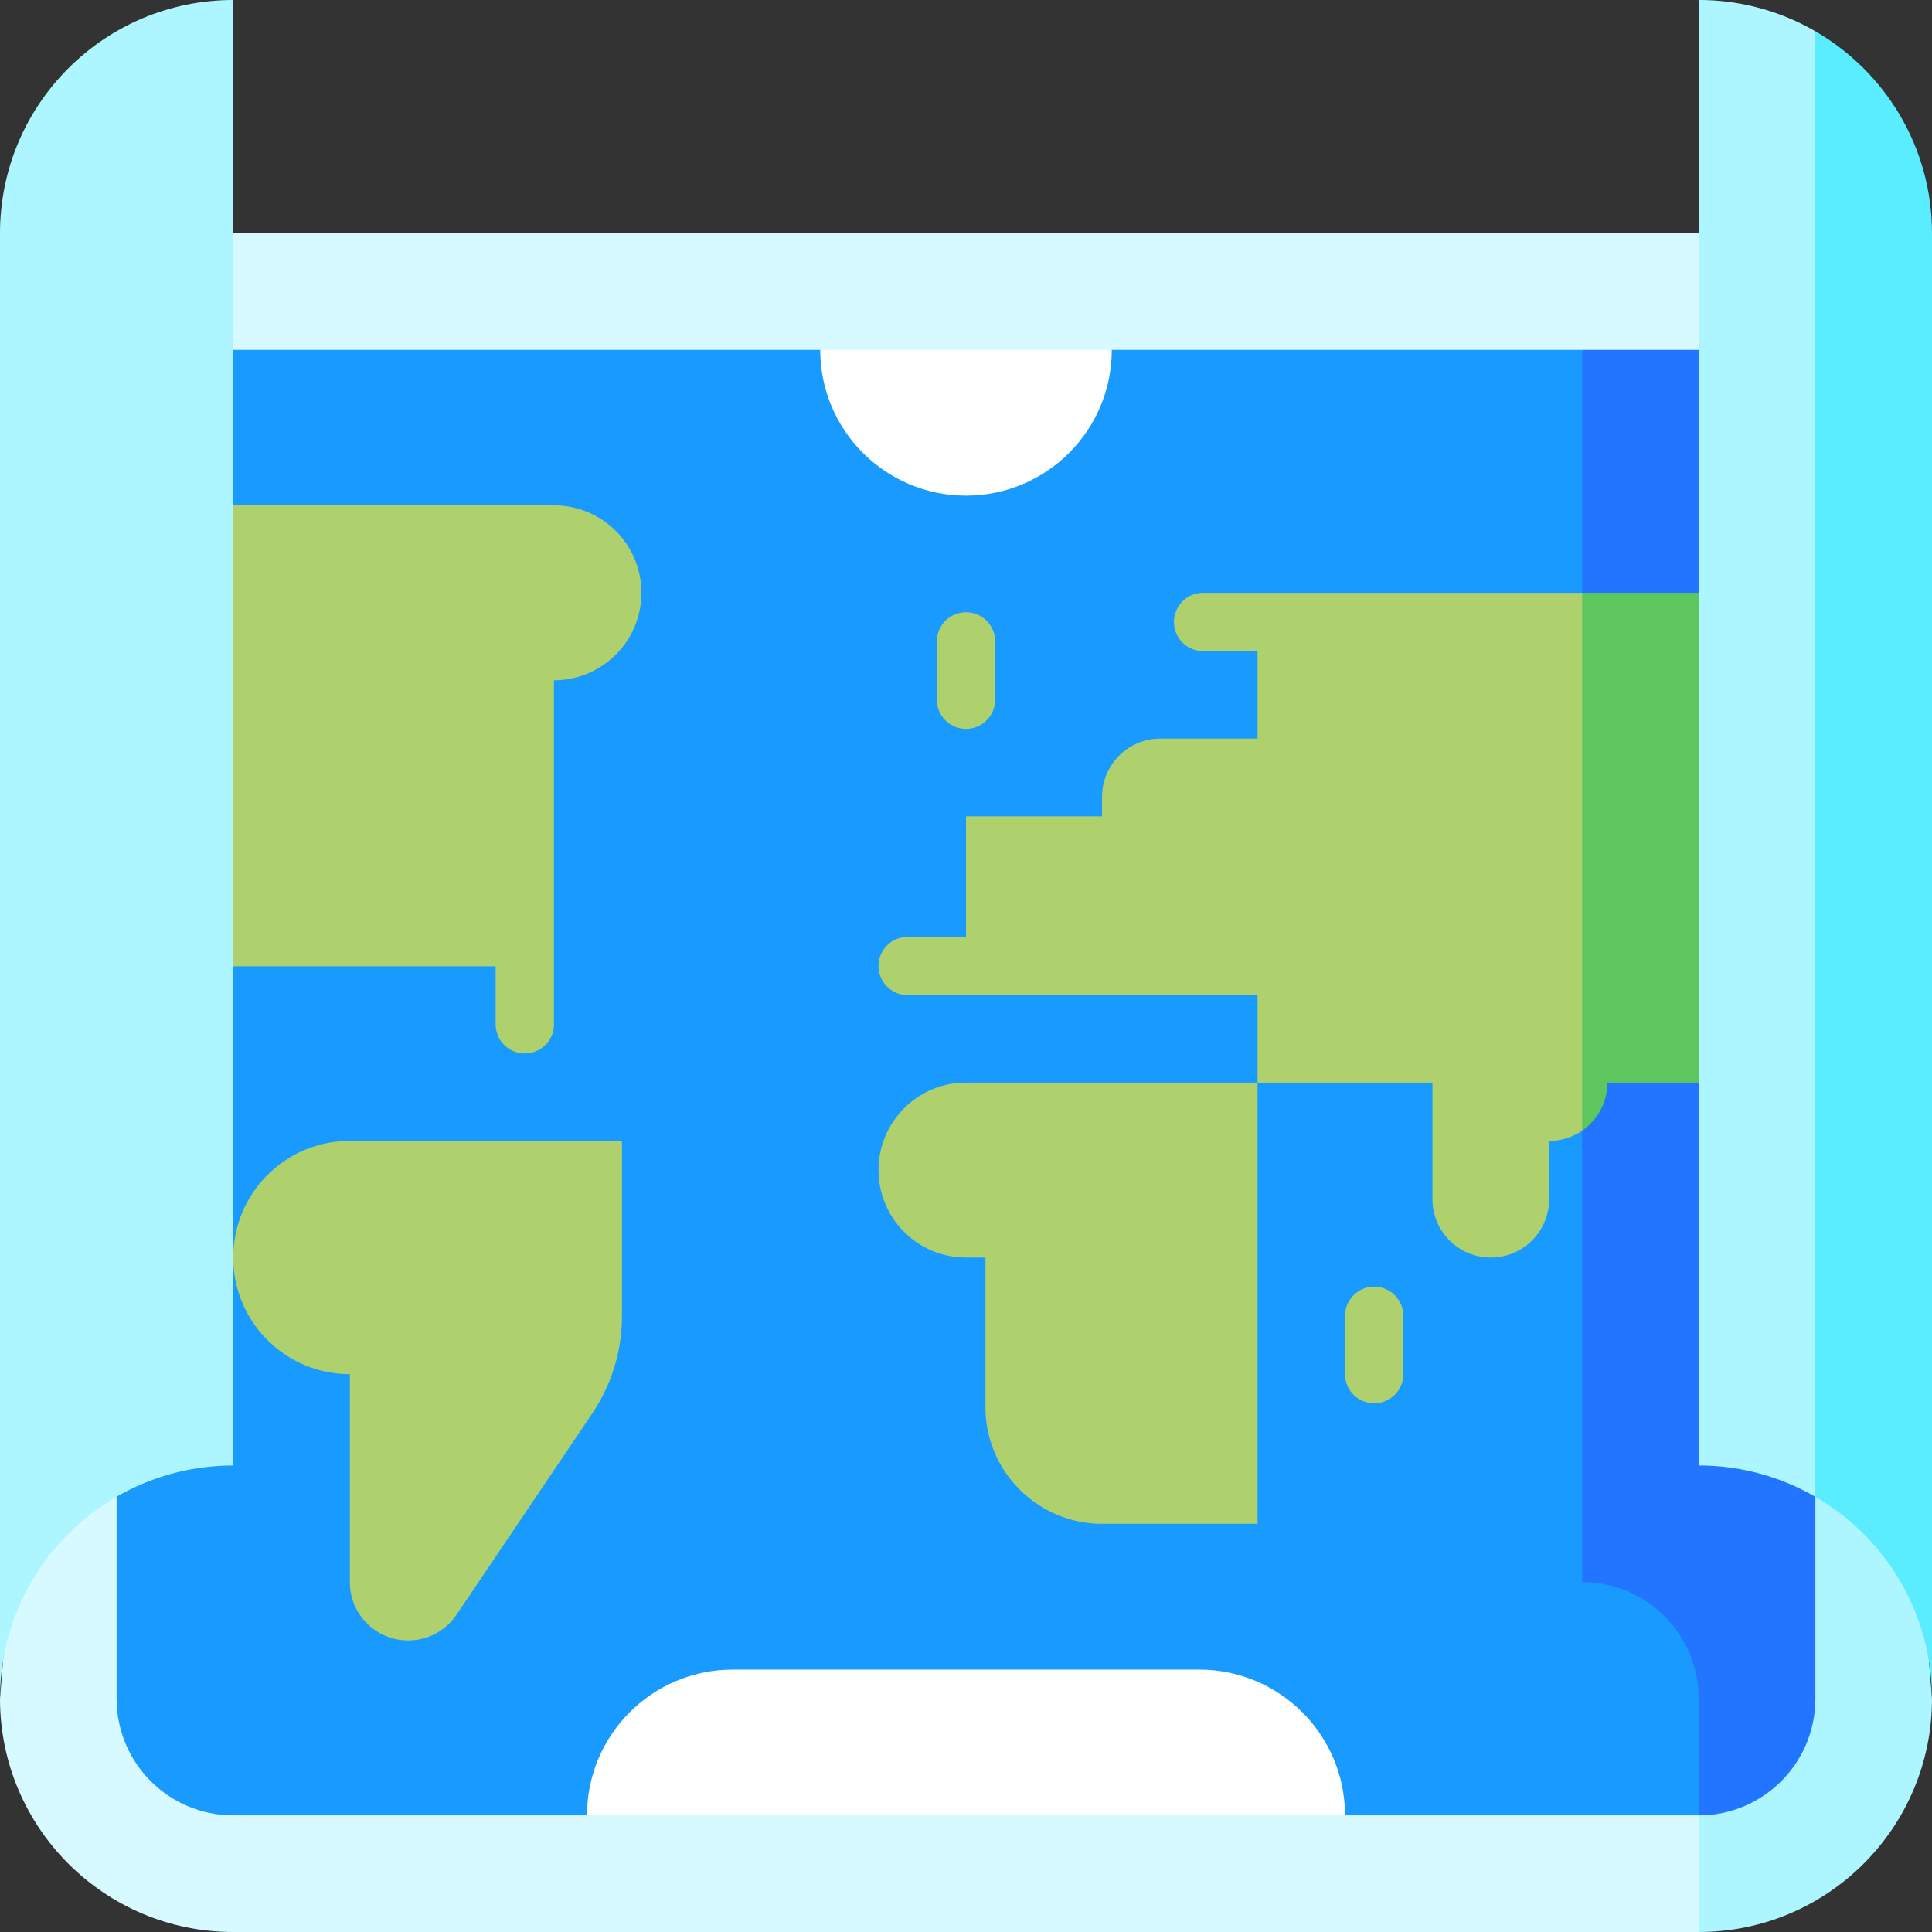 <?xml version="1.0" standalone="no"?><!DOCTYPE svg PUBLIC "-//W3C//DTD SVG 1.1//EN" "http://www.w3.org/Graphics/SVG/1.1/DTD/svg11.dtd"><svg t="1655042767438" class="icon" viewBox="0 0 1024 1024" version="1.1" xmlns="http://www.w3.org/2000/svg" p-id="6889" xmlns:xlink="http://www.w3.org/1999/xlink" width="48" height="48"><rect x="0" y="0" width="1024" height="1024" fill="#333333" stroke="none"/><defs><style type="text/css">@font-face { font-family: feedback-iconfont; src: url("//at.alicdn.com/t/font_1031158_u69w8yhxdu.woff2?t=1630033759944") format("woff2"), url("//at.alicdn.com/t/font_1031158_u69w8yhxdu.woff?t=1630033759944") format("woff"), url("//at.alicdn.com/t/font_1031158_u69w8yhxdu.ttf?t=1630033759944") format("truetype"); }
</style></defs><path d="M962.189 123.622l-123.622 859.171 61.811 41.207c68.274 0 123.622-55.348 123.622-123.622L962.189 123.622z" fill="#ADF5FF" p-id="6890"></path><path d="M61.811 123.622L0 900.378c0 68.274 55.348 123.622 123.622 123.622h776.756v-123.622h61.811V123.622H61.811z" fill="#D6FAFF" p-id="6891"></path><path d="M838.567 185.433H589.264l-77.264 41.207L434.736 185.433H61.811v714.946c0 34.138 27.673 61.811 61.811 61.811h187.493l200.885-41.207 200.885 41.207h187.493c34.138 0 41.207-27.673 41.207-61.811L838.567 185.433z" fill="#199AFF" p-id="6892"></path><path d="M838.567 185.433v653.135c34.083 0 61.811 27.728 61.811 61.811v61.811c34.138 0 61.811-27.673 61.811-61.811V185.433h-123.622z" fill="#2275FF" p-id="6893"></path><path d="M512 262.696c42.672 0 77.264-34.591 77.264-77.264h-154.527c0 42.672 34.591 77.264 77.264 77.264zM635.622 884.926h-247.243c-42.672 0-77.264 34.591-77.264 77.264h401.771c0-42.672-34.591-77.264-77.264-77.264z" fill="#FFFFFF" p-id="6894"></path><path d="M185.433 604.716c-34.138 0-61.811 27.673-61.811 61.811s27.673 61.811 61.811 61.811v-0.247V838.567c0 17.068 13.837 30.905 30.905 30.905 10.679 0 20.091-5.417 25.643-13.65l71.888-106.624A92.279 92.279 0 0 0 329.658 697.433v-92.716H185.433zM293.602 267.847H123.622v244.316h154.527V360.563h15.453c25.602 0 46.358-20.756 46.358-46.358 0-25.604-20.756-46.358-46.358-46.358zM465.642 620.169c0 25.602 20.756 46.358 46.358 46.358h10.302V745.851c0 33.996 27.815 61.811 61.811 61.811h82.414V573.811h-154.527c-25.602 0-46.358 20.754-46.358 46.358z" fill="#AED06D" p-id="6895"></path><path d="M851.96 573.811H900.378v-259.606h-61.811l-61.811 150.256 61.811 134.803c8.085-5.575 13.392-14.89 13.392-25.454z" fill="#5DC75D" p-id="6896"></path><path d="M637.682 314.205c-8.536 0-15.453 6.917-15.453 15.453s6.917 15.453 15.453 15.453h28.845V391.469h-51.509c-17.068 0-30.905 13.837-30.905 30.905v10.302h-72.113v63.871h-30.905c-8.534 0-15.453 6.917-15.453 15.453s6.919 15.453 15.453 15.453h185.433v46.358h92.716v61.811c0 17.068 13.837 30.905 30.905 30.905s30.905-13.837 30.905-30.905v-30.905c6.505 0 12.533-2.019 17.513-5.452V314.205h-200.885zM728.338 743.791a15.451 15.451 0 0 1-15.453-15.453v-30.905c0-8.536 6.917-15.453 15.453-15.453s15.453 6.917 15.453 15.453v30.905c0 8.536-6.917 15.453-15.453 15.453zM512 386.318a15.453 15.453 0 0 1-15.453-15.453v-30.905a15.453 15.453 0 0 1 15.453-15.453c8.536 0 15.453 6.917 15.453 15.453v30.905c0 8.536-6.917 15.453-15.453 15.453zM262.696 319.356v223.549c0 8.536 6.919 15.453 15.453 15.453s15.453-6.917 15.453-15.453V319.356h-30.905z" fill="#AED06D" p-id="6897"></path><path d="M0 123.622v776.756c0-68.274 55.348-123.622 123.622-123.622V0C55.348 0 0 55.348 0 123.622z" fill="#ADF5FF" p-id="6898"></path><path d="M962.189 16.58l-20.604 388.378 20.604 388.378c36.94 21.378 61.811 61.294 61.811 107.042V123.622c0-45.75-24.871-85.664-61.811-107.042z" fill="#5AECFF" p-id="6899"></path><path d="M900.378 0v776.756a122.987 122.987 0 0 1 61.811 16.58v-776.756A122.987 122.987 0 0 0 900.378 0z" fill="#ADF5FF" p-id="6900"></path></svg>